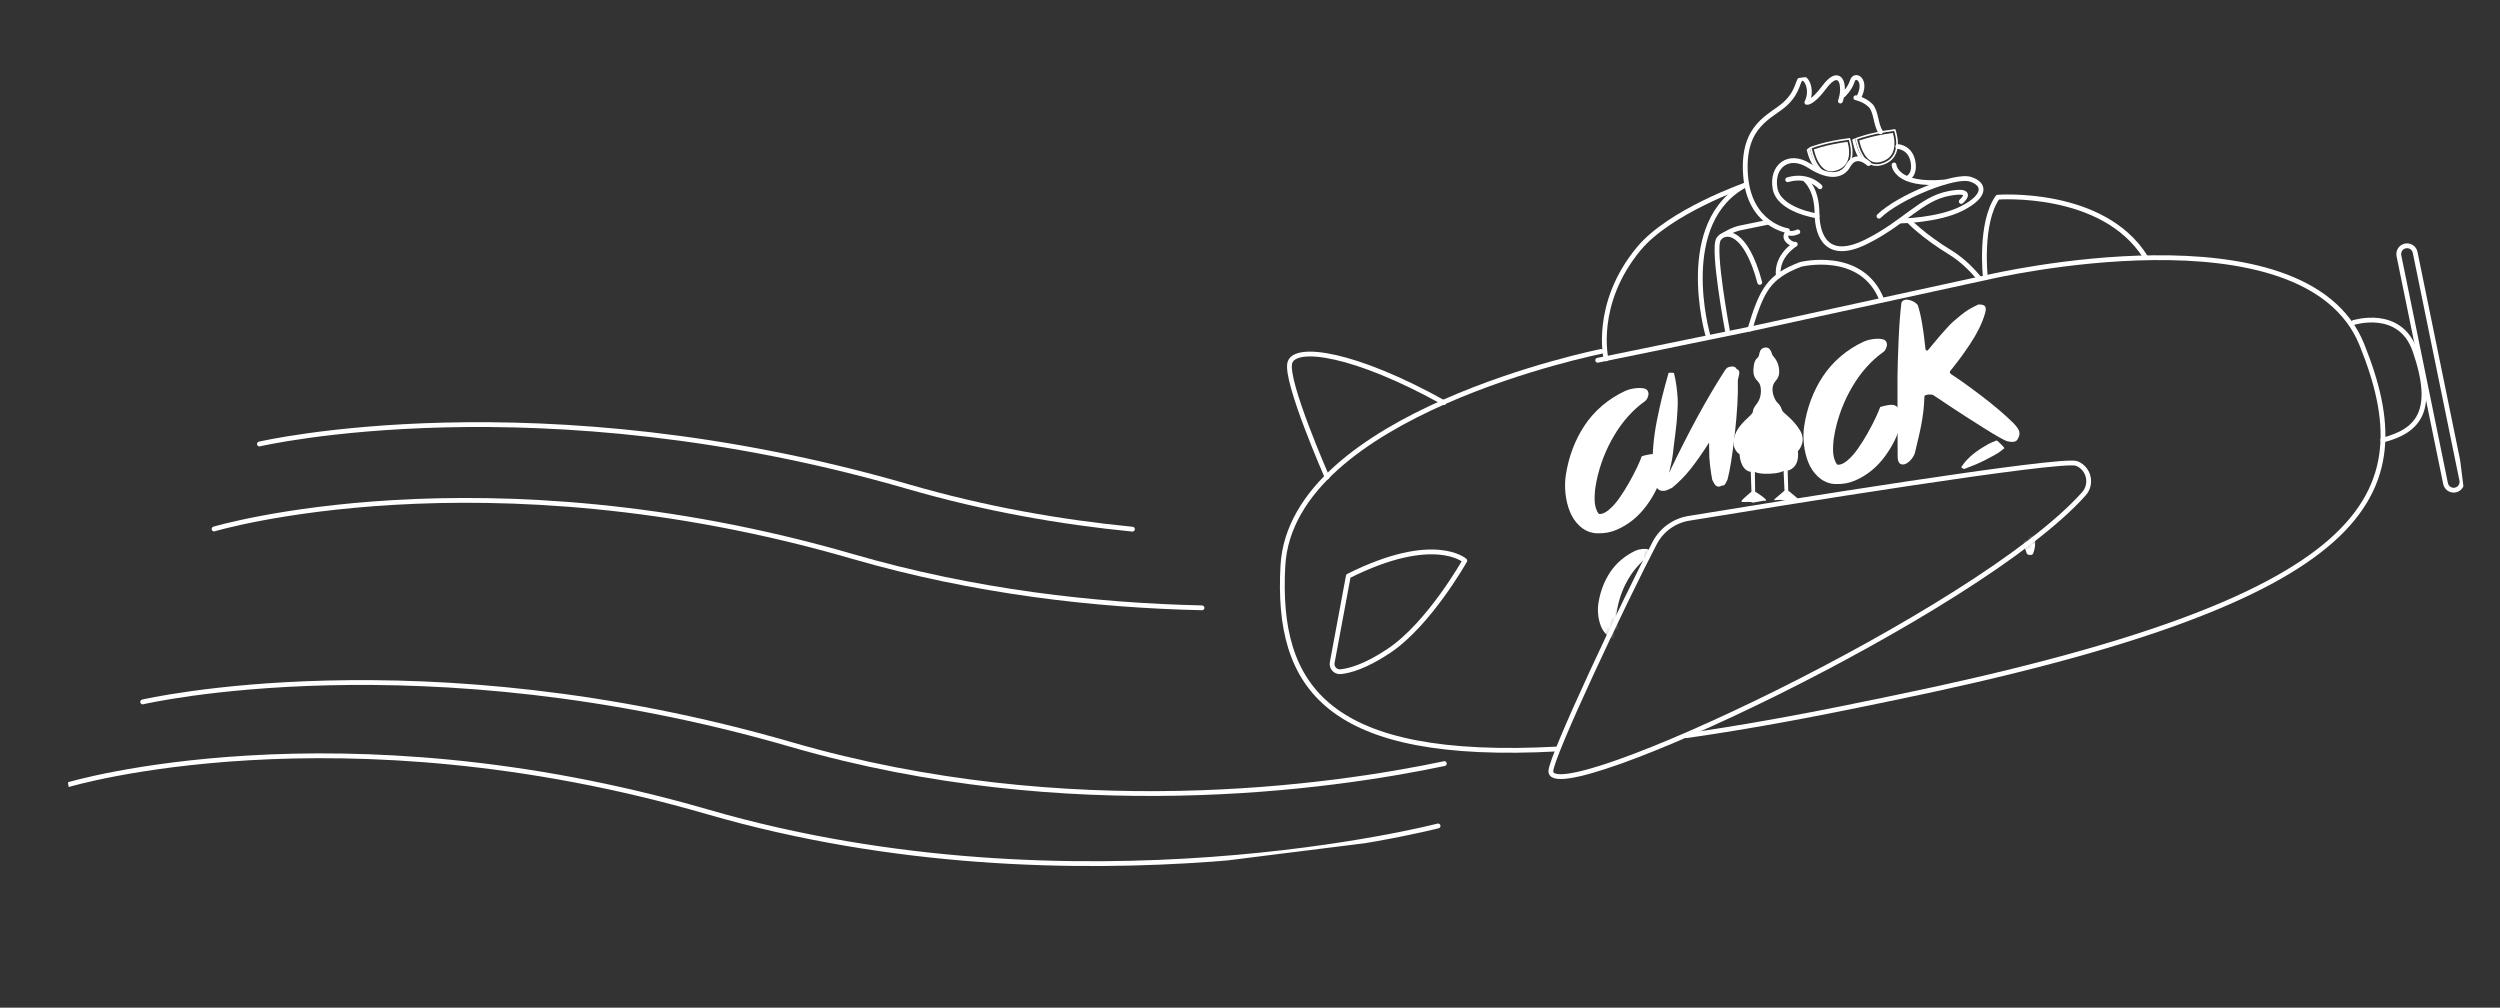 <svg width="521" height="210" viewBox="0 0 521 210" fill="none" xmlns="http://www.w3.org/2000/svg">
<rect x="0" y="0" width="521" height="210" fill="#333333" stroke="none"/>
<g clip-path="url(#clip0_181_190)">
<path d="M397.832 46.042C397.832 46.042 400.558 49.018 406.607 52.722C408.335 53.783 410.511 55.614 412.525 58.1" stroke="white" stroke-linecap="round" stroke-linejoin="round"/>
<path d="M364.691 68.571C367.193 60.3 368.646 57.641 375.256 55.093C375.256 55.093 388.07 51.925 392.176 62.522" stroke="white" stroke-linecap="round" stroke-linejoin="round"/>
<path d="M370.601 57.515C370.126 53.252 374.139 50.904 374.139 50.904C374.139 50.904 373.464 51.041 372.577 50.164C371.691 49.288 372.569 48.4 372.569 48.4C372.569 48.4 373.046 49.01 374.669 48.322" stroke="white" stroke-linecap="round" stroke-linejoin="round"/>
<path d="M372.498 48.057C372.498 48.057 364.497 46.872 363.766 36.42C363.035 25.969 369.059 24.381 372.028 21.651C374.998 18.921 374.509 16.547 375.524 16.339C376.539 16.132 377.804 18.866 376.547 21.336C376.547 21.336 377.65 21.557 380.14 18.221C382.63 14.884 383.653 16.441 383.864 17.458C384.239 19.284 383.542 21.056 383.542 21.056" stroke="white" stroke-linecap="round" stroke-linejoin="round"/>
<path d="M386.753 20.365C386.753 20.365 388.558 20.735 389.795 21.965C391.032 23.195 390.858 25.952 391.908 27.467" stroke="white" stroke-linecap="round" stroke-linejoin="round"/>
<path d="M395.493 30.538C395.493 30.538 398.047 30.64 398.646 33.587C399.245 36.533 397.449 37.18 397.449 37.18" stroke="white" stroke-linecap="round" stroke-linejoin="round"/>
<path d="M394.717 34.379C394.717 34.379 394.986 38.835 405.188 37.941" stroke="white" stroke-linecap="round" stroke-linejoin="round"/>
<path d="M376.227 37.434C376.227 37.434 378.619 39.245 378.662 44.393C378.704 49.54 380.971 54.322 388.895 50.395C396.82 46.469 400.338 41.42 406.13 40.324C411.971 39.219 408.724 41.984 408.724 41.984" stroke="white" stroke-linecap="round" stroke-linejoin="round"/>
<path d="M396.189 46.045C396.189 46.045 403.932 45.93 408.824 43.455C413.713 40.979 413.932 38.447 410.676 37.365C407.421 36.283 395.635 41.095 391.576 45.057" stroke="white" stroke-linecap="round" stroke-linejoin="round"/>
<path d="M379.29 38.924C379.29 38.924 376.893 36.193 372.555 37.451" stroke="white" stroke-linecap="round" stroke-linejoin="round"/>
<path d="M378.681 44.99C378.681 44.99 370.746 43.853 369.922 39.281C369.099 34.709 372.723 31.754 377.06 34.55C381.397 37.345 384.029 36.562 385.145 34.549C386.79 31.587 389.309 34.017 389.415 34.087" stroke="white" stroke-linecap="round" stroke-linejoin="round"/>
<path d="M394.697 27.296L394.745 27.29C394.983 28.024 395.572 30.225 394.766 31.965C394.323 32.928 393.507 33.613 392.344 34.006C392.057 34.105 391.776 34.172 391.509 34.205C388.314 34.605 387.248 30.179 387.027 29.028C387.842 28.727 390.555 27.815 394.697 27.296ZM394.654 26.952C389.563 27.59 386.637 28.808 386.637 28.808C386.637 28.808 387.513 35.054 391.552 34.548C391.836 34.513 392.138 34.444 392.455 34.334C397.268 32.702 394.979 26.912 394.979 26.912C394.87 26.925 394.76 26.939 394.654 26.952Z" fill="white"/>
<path d="M391.725 33.791C391.888 33.756 392.053 33.711 392.224 33.655C393.299 33.29 394.021 32.687 394.426 31.809C395.092 30.369 394.728 28.576 394.48 27.707C393.435 27.845 392.412 28.015 391.428 28.218C389.52 28.611 388.163 29.035 387.462 29.28C387.688 30.305 388.308 32.45 389.661 33.404C390.264 33.831 390.942 33.959 391.729 33.797L391.725 33.791Z" fill="white"/>
<path d="M385.242 29.15L385.29 29.144C385.528 29.878 386.117 32.079 385.311 33.82C384.868 34.782 384.052 35.467 382.889 35.86C382.602 35.959 382.322 36.026 382.054 36.059C378.859 36.459 377.793 32.033 377.572 30.882C378.387 30.581 381.1 29.669 385.242 29.15ZM385.199 28.807C380.108 29.444 377.182 30.662 377.182 30.662C377.182 30.662 378.059 36.908 382.097 36.403C382.382 36.367 382.683 36.298 383 36.188C387.813 34.556 385.524 28.766 385.524 28.766C385.415 28.779 385.305 28.793 385.199 28.807Z" fill="white"/>
<path d="M382.273 35.641C382.436 35.607 382.601 35.562 382.772 35.505C383.847 35.14 384.569 34.537 384.974 33.659C385.64 32.219 385.276 30.426 385.028 29.557C383.983 29.695 382.96 29.865 381.976 30.068C380.068 30.461 378.711 30.886 378.01 31.13C378.236 32.156 378.857 34.3 380.209 35.254C380.812 35.681 381.49 35.809 382.278 35.647L382.273 35.641Z" fill="white"/>
<path d="M386.637 28.808L386.002 29.076C386.002 29.076 386.545 32.186 387.612 33.12L388.567 33.377C388.567 33.377 386.881 31.565 386.64 28.807L386.637 28.808Z" fill="white"/>
<path d="M376.941 31.292C377.248 32.824 377.856 33.986 378.424 34.794C377.496 33.532 377.037 31.894 376.9 31.325L376.941 31.292ZM377.186 30.662L376.513 31.185C376.513 31.185 377.015 33.69 378.411 35.333L379.901 35.914C379.901 35.914 377.678 34.2 377.182 30.662L377.186 30.662Z" fill="white"/>
<path d="M384.106 19.831C384.106 19.831 385.505 18.578 386.035 16.858C386.565 15.138 389.256 16.636 387.391 20.233" stroke="white" stroke-linecap="round" stroke-linejoin="round"/>
<path d="M413.757 57.873C413.757 57.873 412.479 46.475 416.318 41.093C416.318 41.093 438.197 39.434 447.077 53.511" stroke="white" stroke-linecap="round" stroke-linejoin="round"/>
<path d="M355.882 69.741C355.882 69.741 349.092 46.087 364.013 38.413" stroke="white" stroke-linecap="round" stroke-linejoin="round"/>
<path d="M359.993 68.898C359.993 68.898 356.81 51.881 358.152 49.84C359.495 47.798 363.826 47.964 366.73 58.855" stroke="white" stroke-linecap="round" stroke-linejoin="round"/>
<path d="M359.438 48.869C359.438 48.869 360.991 47.845 362.685 47.496C364.379 47.148 368.538 46.296 368.538 46.296" stroke="white" stroke-linecap="round" stroke-linejoin="round"/>
<path d="M363.676 38.591C363.676 38.591 347.973 44.05 341.518 51.836C331.996 63.331 334.696 74.791 334.696 74.791" stroke="white" stroke-linecap="round" stroke-linejoin="round"/>
<path d="M324.651 156.086C276.588 158.698 265.959 143.332 267.353 117.935C269.098 86.137 333.672 73.238 333.672 73.238" stroke="white" stroke-linecap="round" stroke-linejoin="round"/>
<path d="M332.959 75.079L364.691 68.571L414.436 57.735C414.436 57.735 480.297 42.289 492.21 71.818C504.853 103.146 495.529 124.754 393.708 145.639L386.935 147.028C373.791 149.725 362.014 151.807 351.478 153.312" stroke="white" stroke-linecap="round" stroke-linejoin="round"/>
<path d="M276.563 99.425C276.563 99.425 267.707 79.289 268.812 75.574C269.914 71.861 282.327 73.582 300.9 83.919" stroke="white" stroke-linecap="round" stroke-linejoin="round"/>
<path d="M280.992 120.05L277.634 138.078C277.437 139.146 278.318 140.092 279.397 139.982C281.333 139.781 284.643 138.857 289.475 135.625C297.851 130.02 305.264 116.839 305.264 116.839C305.264 116.839 298.908 111.076 280.996 120.05L280.992 120.05Z" stroke="white" stroke-linecap="round" stroke-linejoin="round"/>
<path d="M490.434 67.233C490.434 67.233 500.177 64.094 503.28 73.079C507.612 85.619 504.048 89.77 496.602 91.707" stroke="white" stroke-linecap="round" stroke-linejoin="round"/>
<path d="M342.8 83.614C340.285 85.419 338.156 87.793 336.404 90.737C334.652 93.681 333.428 96.831 332.73 100.187C332.612 100.746 332.528 101.242 332.467 101.671C332.409 102.101 332.364 102.602 332.335 103.177C332.306 103.75 332.311 104.259 332.348 104.7C332.386 105.142 332.476 105.578 332.617 106.01C332.758 106.442 332.953 106.802 333.205 107.094C333.792 107.188 334.468 106.919 335.236 106.289C335.999 105.659 336.736 104.842 337.446 103.839C338.156 102.836 338.841 101.745 339.506 100.57C340.17 99.395 340.722 98.331 341.171 97.382C341.616 96.433 341.939 95.671 342.138 95.094C342.179 95.089 342.223 95.073 342.272 95.05C342.321 95.03 342.425 94.996 342.584 94.955C342.742 94.911 342.897 94.874 343.05 94.844C343.203 94.811 343.383 94.775 343.597 94.73C343.807 94.686 343.999 94.659 344.164 94.645C344.329 94.632 344.497 94.632 344.668 94.638C344.839 94.644 344.978 94.669 345.095 94.71C345.594 94.885 345.96 95.254 346.191 95.818C346.422 96.382 346.536 96.93 346.53 97.468C346.525 98.006 346.464 98.498 346.347 98.953C346.069 99.954 345.666 100.995 345.144 102.076C344.621 103.16 343.951 104.255 343.136 105.366C342.321 106.476 341.402 107.453 340.376 108.296C339.35 109.14 338.208 109.838 336.954 110.386C335.699 110.934 334.359 111.185 332.939 111.136C332.814 111.141 332.681 111.137 332.54 111.123C332.399 111.11 332.265 111.095 332.138 111.08C331.002 110.883 330.003 110.381 329.141 109.561C328.276 108.744 327.617 107.76 327.16 106.613C326.703 105.467 326.402 104.231 326.253 102.91C326.109 101.589 326.125 100.303 326.309 99.041C326.607 97.117 327.079 95.292 327.724 93.575C328.368 91.855 329.192 90.234 330.196 88.71C331.199 87.185 332.422 85.804 333.872 84.558C335.321 83.316 336.959 82.27 338.786 81.424L338.817 81.42L338.847 81.413C339.368 81.176 340.012 81.012 340.78 80.916C341.551 80.819 342.213 80.844 342.77 80.987C342.86 81.011 342.946 81.053 343.033 81.112C343.117 81.171 343.201 81.233 343.276 81.301C343.557 81.65 343.621 82.078 343.461 82.579C343.301 83.084 343.083 83.429 342.803 83.614L342.8 83.614Z" fill="white"/>
<path d="M348.853 77.735C349.08 78.631 349.256 79.558 349.38 80.519C349.504 81.48 349.586 82.307 349.625 83.007C349.664 83.707 349.648 84.581 349.582 85.636C349.516 86.691 349.459 87.465 349.414 87.966C349.369 88.467 349.276 89.309 349.127 90.483C348.978 91.659 348.881 92.436 348.833 92.808C348.75 93.534 348.687 94.086 348.641 94.472C348.595 94.858 348.545 95.206 348.493 95.516C348.442 95.826 348.395 96.066 348.357 96.234C348.319 96.403 348.249 96.705 348.15 97.143C348.052 97.581 347.947 98.047 347.838 98.542C351.819 90.18 355.628 83.169 359.265 77.512C359.297 77.463 359.361 77.364 359.457 77.216C359.554 77.068 359.631 76.96 359.692 76.893C359.753 76.826 359.831 76.75 359.928 76.668C360.026 76.583 360.138 76.531 360.256 76.505C361.128 76.239 361.686 76.382 361.925 76.931C362.169 76.988 362.329 77.121 362.404 77.332C362.479 77.542 362.495 77.753 362.455 77.964C362.415 78.174 362.357 78.429 362.278 78.722C362.201 79.018 362.163 79.218 362.166 79.322C362.242 82.348 362.027 86.083 361.522 90.528C361.016 94.969 360.511 98.113 360.007 99.952C359.963 100.048 359.899 100.171 359.817 100.328C359.733 100.485 359.674 100.604 359.639 100.685C359.604 100.767 359.533 100.87 359.433 100.987C359.333 101.104 359.243 101.164 359.171 101.17C359.098 101.175 358.998 101.177 358.873 101.183C358.684 101.287 358.515 101.353 358.362 101.386C358.21 101.419 358.081 101.418 357.969 101.387C357.857 101.355 357.762 101.318 357.675 101.27C357.593 101.221 357.507 101.144 357.423 101.033C357.336 100.922 357.268 100.822 357.219 100.737C357.169 100.649 357.109 100.531 357.034 100.373C356.959 100.219 356.891 100.091 356.83 99.998C356.647 99.005 356.504 98.088 356.405 97.243C356.306 96.397 356.246 95.78 356.23 95.398C356.213 95.016 356.201 94.446 356.193 93.686C356.185 92.927 356.176 92.443 356.177 92.227C354.824 94.35 353.563 96.151 352.398 97.636C351.229 99.122 349.917 100.462 348.459 101.664C348.02 101.883 347.654 102.051 347.362 102.164C347.07 102.277 346.734 102.319 346.361 102.289C345.988 102.259 345.676 102.1 345.423 101.807C344.862 101.131 344.525 100.053 344.409 98.578C344.347 96.747 344.388 94.931 344.53 93.12C344.673 91.313 344.933 89.466 345.312 87.576C345.692 85.687 346.045 84.083 346.374 82.762C346.702 81.44 347.151 79.769 347.723 77.744C347.718 77.702 347.805 77.677 347.992 77.671C348.18 77.665 348.372 77.669 348.564 77.68C348.758 77.694 348.854 77.71 348.86 77.73L348.853 77.735Z" fill="white"/>
<path d="M392.488 73.35C389.974 75.155 387.844 77.529 386.092 80.473C384.34 83.417 383.116 86.567 382.418 89.923C382.3 90.482 382.213 90.978 382.155 91.408C382.097 91.837 382.052 92.338 382.023 92.914C381.994 93.486 381.999 93.995 382.037 94.437C382.074 94.879 382.164 95.314 382.305 95.746C382.446 96.179 382.641 96.538 382.894 96.831C383.483 96.924 384.156 96.655 384.924 96.025C385.687 95.396 386.428 94.581 387.134 93.575C387.844 92.572 388.53 91.481 389.194 90.306C389.858 89.131 390.411 88.068 390.859 87.118C391.304 86.169 391.627 85.407 391.826 84.831C391.867 84.826 391.911 84.81 391.96 84.786C392.01 84.766 392.113 84.732 392.271 84.688C392.43 84.644 392.585 84.607 392.738 84.577C392.891 84.544 393.071 84.507 393.284 84.463C393.495 84.419 393.686 84.392 393.852 84.378C394.017 84.365 394.184 84.365 394.356 84.371C394.527 84.377 394.666 84.402 394.783 84.443C395.282 84.618 395.648 84.987 395.879 85.551C396.11 86.115 396.224 86.663 396.218 87.201C396.212 87.739 396.152 88.231 396.035 88.685C395.756 89.687 395.354 90.728 394.832 91.812C394.309 92.896 393.639 93.992 392.824 95.102C392.009 96.212 391.09 97.189 390.064 98.033C389.038 98.876 387.896 99.574 386.642 100.122C385.387 100.67 384.047 100.921 382.627 100.873C382.502 100.878 382.369 100.873 382.228 100.86C382.087 100.846 381.953 100.831 381.826 100.816C380.691 100.623 379.691 100.117 378.829 99.297C377.964 98.481 377.305 97.496 376.848 96.35C376.391 95.203 376.09 93.968 375.942 92.647C375.797 91.328 375.813 90.039 375.997 88.778C376.295 86.853 376.767 85.029 377.412 83.312C378.057 81.595 378.88 79.97 379.884 78.446C380.887 76.921 382.111 75.54 383.56 74.294C385.009 73.052 386.647 72.006 388.474 71.16L388.505 71.156L388.535 71.149C389.056 70.913 389.7 70.748 390.472 70.652C391.243 70.555 391.904 70.58 392.462 70.723C392.552 70.747 392.637 70.789 392.725 70.847C392.812 70.906 392.893 70.969 392.971 71.036C393.251 71.385 393.316 71.813 393.156 72.314C392.996 72.819 392.778 73.164 392.502 73.349L392.488 73.35Z" fill="white"/>
<path d="M402.628 82.246C402.497 82.231 402.311 82.22 402.067 82.219C401.823 82.215 401.591 82.254 401.364 82.331C401.137 82.409 401.03 82.534 401.045 82.703C401.026 83.222 400.998 83.745 400.96 84.28C400.922 84.811 400.878 85.291 400.831 85.719C400.783 86.147 400.708 86.659 400.612 87.257C400.513 87.856 400.435 88.319 400.375 88.641C400.314 88.962 400.212 89.456 400.066 90.12C399.919 90.784 399.815 91.233 399.758 91.471C399.7 91.708 399.587 92.193 399.41 92.923C399.234 93.657 399.133 94.099 399.1 94.257C398.954 94.865 398.612 95.441 398.08 95.979C397.548 96.516 397.054 96.791 396.592 96.8C395.839 96.828 395.466 96.24 395.469 95.039C395.472 93.926 395.463 91.405 395.441 87.476C395.422 83.547 395.421 80.561 395.439 78.51C395.458 76.46 395.536 73.918 395.667 70.88C395.799 67.842 395.994 65.257 396.249 63.129C396.352 62.809 396.587 62.598 396.958 62.499C397.328 62.4 397.791 62.454 398.35 62.663C398.909 62.869 399.344 63.177 399.663 63.58C400.326 65.566 400.857 68.615 401.265 72.729C401.273 72.878 401.342 72.981 401.471 73.038C401.597 73.099 401.705 73.075 401.79 72.974C401.875 72.873 402.274 72.386 402.991 71.522C403.708 70.658 404.159 70.12 404.348 69.908C404.538 69.699 404.953 69.232 405.594 68.51C406.235 67.788 406.744 67.27 407.12 66.958C407.498 66.646 407.993 66.231 408.601 65.719C409.212 65.206 409.817 64.778 410.42 64.427C411.021 64.076 411.648 63.75 412.303 63.445C412.6 63.45 412.834 63.462 413.009 63.492C413.183 63.519 413.355 63.589 413.525 63.693C413.695 63.797 413.794 63.98 413.827 64.241C413.86 64.502 413.82 64.828 413.712 65.212C413.407 66.282 412.985 67.361 412.452 68.443C411.916 69.529 411.28 70.623 410.541 71.731C409.799 72.839 409.147 73.776 408.579 74.548C408.01 75.32 407.29 76.245 406.419 77.323C406.352 77.402 406.33 77.502 406.356 77.624C406.382 77.747 406.432 77.845 406.511 77.915C408.161 78.968 410.306 80.5 412.954 82.512C415.602 84.525 417.812 86.411 419.585 88.164C420.303 88.894 420.721 89.504 420.831 89.996C420.941 90.488 420.798 91.043 420.399 91.659C420.052 92.117 419.364 92.214 418.343 91.954C417.765 91.817 416.087 90.873 413.305 89.121C410.523 87.373 408.281 85.934 406.587 84.803C404.889 83.676 403.639 82.842 402.833 82.301L402.631 82.246L402.628 82.246Z" fill="white"/>
<path d="M409.315 97.746C408.769 97.525 408.618 97.327 408.858 97.158C409.78 95.762 411.216 94.462 413.168 93.255C413.249 93.21 413.356 93.148 413.486 93.069C414.161 92.649 414.646 92.379 414.938 92.266C415.29 92.127 415.66 91.969 416.046 91.796C416.09 91.759 416.257 91.874 416.551 92.133C416.841 92.394 417.116 92.666 417.371 92.948C417.625 93.231 417.739 93.387 417.705 93.423C417.397 93.66 417.102 93.889 416.82 94.109C416.573 94.308 416.133 94.579 415.508 94.923C415.339 94.996 415.215 95.064 415.135 95.119C414.095 95.682 413.248 96.116 412.599 96.417C411.951 96.718 410.858 97.162 409.319 97.746L409.315 97.746Z" fill="white"/>
<path d="M364.864 98.339L365.004 102.459C365.004 102.459 363.079 104.075 362.962 104.358C362.844 104.641 363.021 104.64 363.6 104.617C364.178 104.593 364.971 104.556 365.348 104.757C365.348 104.757 366.512 104.513 367.445 104.372C367.575 104.352 367.828 104.373 367.941 104.355C368.682 104.242 365.771 102.461 365.771 102.461L365.715 98.344C365.715 98.344 366.297 98.794 368.605 98.732C370.909 98.67 371.699 98.135 371.699 98.135L371.89 102.249L369.827 104.018C369.827 104.018 369.684 104.294 369.841 104.267C370.091 104.229 371.153 104.012 372.362 104.464C372.362 104.464 373.37 104.087 374.251 104.224C375.132 104.362 374.839 104.081 374.762 103.996C374.685 103.912 373.44 102.836 372.671 102.259L372.552 98.081C372.552 98.081 375.092 97.648 374.676 94.023C374.676 94.023 376.622 92.104 375.091 89.638C373.56 87.171 371.65 86.13 371.401 85.533C371.153 84.936 371.107 84.572 370.48 83.988C369.853 83.404 369.156 81.785 369.464 80.466C369.773 79.147 370.946 79.143 370.772 77.058C370.597 74.969 369.437 74.329 369.297 73.82C369.157 73.311 368.824 72.352 367.969 72.417C367.113 72.482 366.781 72.918 366.598 73.928C366.415 74.938 365.598 74.367 365.426 76.8C365.253 79.232 366.553 79.184 366.843 80.362C367.134 81.54 366.954 82.971 366.237 83.968C365.519 84.965 365.396 85.099 365.282 85.857C365.172 86.614 362.22 88.239 361.47 90.974C360.719 93.709 362.523 94.655 362.523 94.655C362.523 94.655 362.613 97.986 364.864 98.339Z" fill="white"/>
<mask id="mask0_181_190" style="mask-type:luminance" maskUnits="userSpaceOnUse" x="327" y="112" width="18" height="22">
<path d="M335.046 133.077L337.343 128.258L344.475 113.864L342.271 112.64L332.796 114.583L327.85 123.663L329.627 131.841L335.046 133.077Z" fill="white"/>
</mask>
<g mask="url(#mask0_181_190)">
<path d="M343.411 116.101C341.839 117.229 340.507 118.711 339.414 120.55C338.318 122.39 337.555 124.359 337.118 126.458C337.043 126.809 336.991 127.116 336.952 127.386C336.916 127.656 336.889 127.969 336.868 128.328C336.85 128.686 336.852 129.003 336.876 129.279C336.9 129.555 336.955 129.828 337.044 130.099C337.134 130.37 337.256 130.596 337.411 130.775C337.777 130.834 338.202 130.666 338.678 130.271C339.155 129.88 339.617 129.369 340.06 128.741C340.504 128.113 340.934 127.431 341.347 126.699C341.76 125.964 342.109 125.299 342.386 124.706C342.663 124.113 342.865 123.638 342.99 123.277C343.018 123.274 343.044 123.263 343.074 123.249C343.104 123.238 343.167 123.217 343.269 123.19C343.37 123.163 343.464 123.141 343.559 123.119C343.654 123.1 343.766 123.075 343.898 123.048C344.031 123.021 344.15 123.003 344.254 122.997C344.358 122.991 344.462 122.988 344.57 122.992C344.675 122.996 344.765 123.013 344.837 123.039C345.151 123.149 345.378 123.379 345.523 123.731C345.668 124.082 345.739 124.426 345.736 124.761C345.732 125.097 345.694 125.405 345.622 125.689C345.45 126.315 345.197 126.967 344.871 127.643C344.541 128.319 344.126 129.006 343.618 129.701C343.109 130.396 342.534 131.006 341.893 131.533C341.253 132.059 340.538 132.494 339.755 132.836C338.969 133.179 338.132 133.336 337.244 133.305C337.164 133.308 337.084 133.304 336.996 133.297C336.908 133.287 336.823 133.28 336.742 133.27C336.034 133.149 335.409 132.833 334.868 132.322C334.327 131.81 333.916 131.196 333.631 130.478C333.346 129.76 333.155 128.988 333.066 128.166C332.977 127.34 332.987 126.536 333.101 125.747C333.288 124.545 333.581 123.406 333.986 122.329C334.387 121.257 334.904 120.24 335.53 119.289C336.156 118.335 336.922 117.472 337.827 116.695C338.733 115.919 339.755 115.268 340.897 114.734L340.917 114.731L340.938 114.729C341.264 114.58 341.665 114.477 342.146 114.421C342.626 114.36 343.042 114.375 343.387 114.464C343.441 114.478 343.497 114.506 343.55 114.541C343.603 114.576 343.653 114.615 343.705 114.661C343.882 114.88 343.919 115.147 343.818 115.46C343.719 115.776 343.582 115.992 343.409 116.108L343.411 116.101Z" fill="white"/>
</g>
<mask id="mask1_181_190" style="mask-type:luminance" maskUnits="userSpaceOnUse" x="420" y="111" width="7" height="7">
<path d="M424.326 111.952L420.954 114.523L422.662 117.707L425.021 115.361L426.237 114.5L424.326 111.952Z" fill="white"/>
</mask>
<g mask="url(#mask1_181_190)">
<path d="M423.688 107.13C425.216 106.628 426.438 106.402 427.356 106.451C427.392 106.429 427.479 106.512 427.613 106.698C427.751 106.883 427.877 107.077 427.988 107.272C428.1 107.471 428.144 107.57 428.12 107.576C427.985 107.75 427.842 107.911 427.686 108.056C427.53 108.202 427.347 108.354 427.13 108.513C426.914 108.673 426.738 108.8 426.607 108.893C426.476 108.986 426.256 109.118 425.95 109.289C425.644 109.46 425.445 109.572 425.358 109.621C425.27 109.674 425.042 109.797 424.673 109.993C424.304 110.189 424.098 110.299 424.049 110.323C424.078 110.971 424.1 111.426 424.112 111.686C424.127 111.945 424.131 112.343 424.132 112.876C424.129 113.41 424.094 113.875 424.024 114.264C423.951 114.654 423.846 115.016 423.704 115.355C423.617 115.575 423.403 115.675 423.067 115.658C422.727 115.641 422.503 115.55 422.389 115.387C422.152 114.806 421.957 114.188 421.808 113.527C421.659 112.869 421.535 112.214 421.443 111.563C420.052 112.159 418.644 112.709 417.225 113.218C417.172 113.35 417.063 113.619 416.898 114.03C416.733 114.438 416.611 114.736 416.529 114.921C416.448 115.105 416.34 115.359 416.203 115.68C416.066 116.004 415.932 116.293 415.8 116.547C415.668 116.801 415.536 117.058 415.405 117.312C415.129 117.447 414.927 117.532 414.795 117.559C414.662 117.586 414.553 117.572 414.469 117.516C414.385 117.46 414.276 117.338 414.148 117.151C414.107 117.014 414.079 116.874 414.062 116.737C414.044 116.599 414.036 116.447 414.025 116.281C414.018 116.114 414.014 115.993 414.007 115.913C414.004 115.833 414.011 115.693 414.031 115.495C414.048 115.298 414.058 115.178 414.057 115.14C414.055 115.101 414.072 114.96 414.108 114.718C414.144 114.476 414.159 114.349 414.158 114.335C413.37 114.605 412.841 114.779 412.57 114.865C412.818 114.785 412.819 114.792 412.573 114.886C412.476 114.919 412.272 114.99 411.965 115.091C411.156 115.391 410.657 115.576 410.46 115.642C410.439 115.673 410.415 115.7 410.391 115.728C410.362 115.752 410.337 115.77 410.309 115.773C410.285 115.776 410.254 115.78 410.218 115.77C410.183 115.764 410.154 115.757 410.125 115.751C410.097 115.744 410.063 115.724 410.024 115.69C409.985 115.657 409.95 115.633 409.92 115.612C409.889 115.592 409.847 115.562 409.794 115.527C409.741 115.492 409.698 115.455 409.663 115.425C409.868 115.141 410.104 114.86 410.38 114.585C410.651 114.307 410.891 114.078 411.098 113.895C411.304 113.712 411.609 113.475 412.018 113.183C412.427 112.891 412.709 112.692 412.873 112.584C413.037 112.476 413.375 112.26 413.892 111.933C414.411 111.607 414.727 111.403 414.843 111.326C415.16 110.243 415.533 109.08 415.97 107.839C416.406 106.598 416.806 105.508 417.172 104.569C417.539 103.63 417.985 102.493 418.514 101.16C419.04 99.825 419.46 98.733 419.771 97.877C420.041 97.781 420.26 97.757 420.426 97.802C420.472 97.831 420.495 97.874 420.491 97.93C420.606 97.905 420.693 97.929 420.76 97.994C420.828 98.059 420.885 98.153 420.934 98.269C420.983 98.385 421.035 98.465 421.082 98.508C422.234 100.586 423.102 103.46 423.691 107.13L423.688 107.13ZM418.686 109.208C419.415 108.855 420.156 108.518 420.905 108.187C420.674 106.615 420.462 104.977 420.27 103.278C419.821 105.448 419.295 107.422 418.69 109.208L418.686 109.208Z" fill="white"/>
</g>
<path d="M351.937 108.024C348.9 108.523 346.279 110.418 344.848 113.147C338.557 125.158 323.207 157.68 323.198 160.723C323.172 169.21 412.209 127.665 434.284 102.908C436.063 100.909 435.369 97.731 432.925 96.648C432.884 96.629 432.84 96.61 432.797 96.594C429.835 95.354 369.569 105.128 351.937 108.024Z" stroke="white" stroke-linecap="round" stroke-linejoin="round"/>
<path d="M503.318 52.604C503.127 51.667 502.214 51.063 501.279 51.255C500.344 51.447 499.742 52.361 499.934 53.298L509.654 100.774C509.846 101.711 510.759 102.315 511.694 102.123C512.629 101.931 513.231 101.017 513.039 100.08L503.318 52.604Z" stroke="white" stroke-linecap="round" stroke-linejoin="round"/>
<path d="M299.695 172.123C299.695 172.123 224.835 191.617 147.512 169.207C70.189 146.796 14.403 163.475 14.403 163.475" stroke="white" stroke-linecap="round" stroke-linejoin="round"/>
<path d="M29.733 146.282C29.733 146.282 87.579 132.757 164.902 155.167C222.805 171.949 277.286 164.124 301 159.135" stroke="white" stroke-linecap="round" stroke-linejoin="round"/>
<path d="M44.607 110.244C44.607 110.244 100.39 93.569 177.713 115.976C203.095 123.333 228.21 126.174 250.5 126.672" stroke="white" stroke-linecap="round" stroke-linejoin="round"/>
<path d="M54.061 92.531C54.061 92.531 111.91 79.005 189.236 101.412C205.28 106.063 221.062 108.824 236 110.279" stroke="white" stroke-linecap="round" stroke-linejoin="round"/>
</g>
<defs>
<clipPath id="clip0_181_190">
<rect width="503" height="147" fill="white" transform="translate(1.644 62.996) rotate(-7.139)"/>
</clipPath>
</defs>
</svg>
